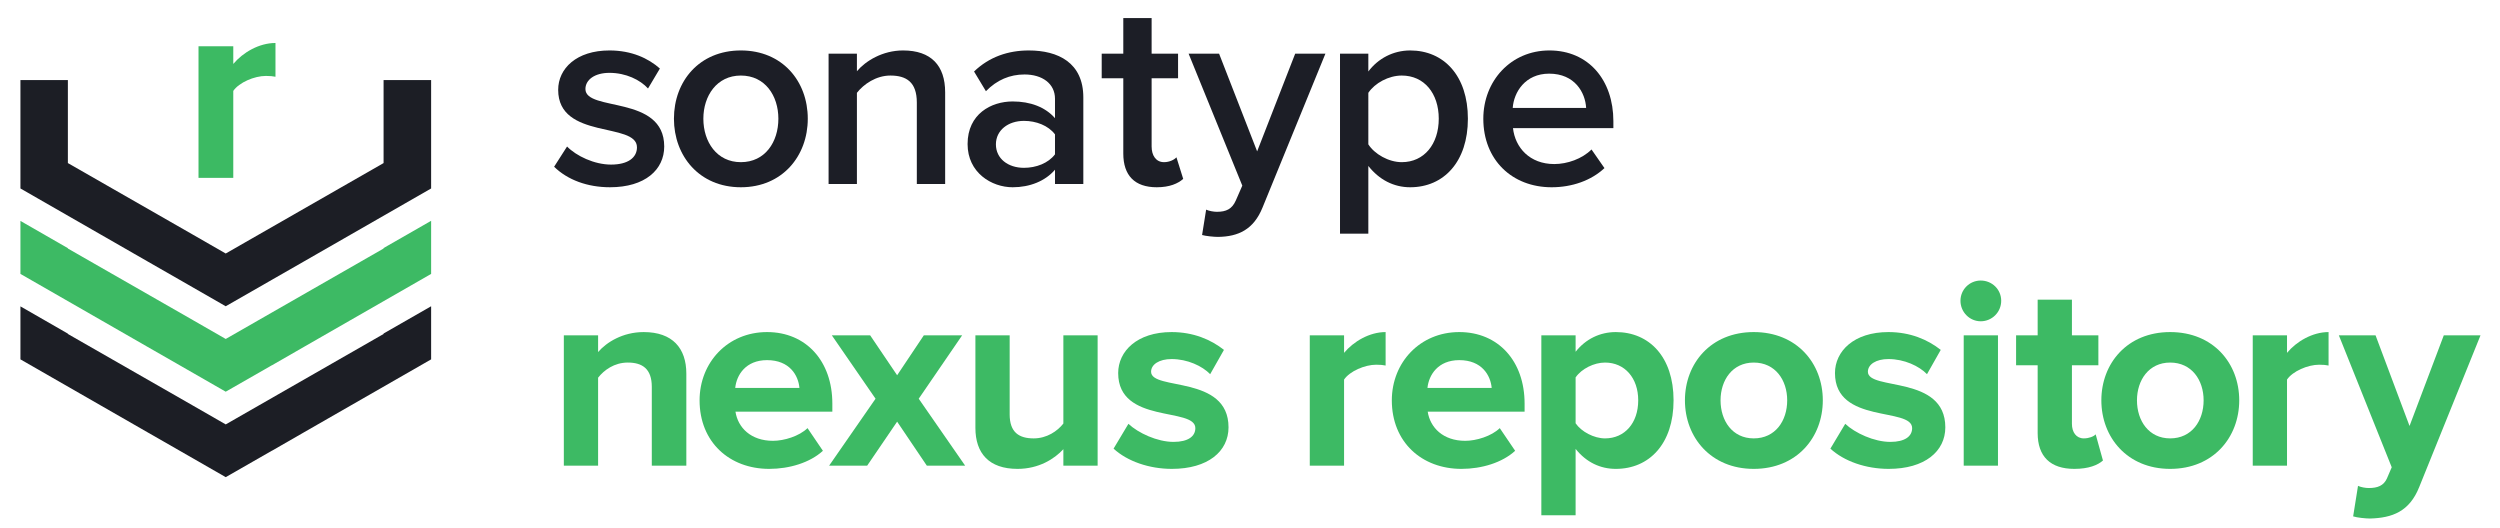 <svg xmlns="http://www.w3.org/2000/svg" xmlns:svg="http://www.w3.org/2000/svg" id="svg2" width="284" height="60" version="1.1" viewBox="0 0 284 60"><g id="g8" transform="matrix(1.333,0,0,-1.333,0,60)"><g id="g10" transform="scale(0.1)"><path style="fill:#3dba64;fill-opacity:1;fill-rule:nonzero;stroke:none" id="path12" d="m 367.414,261.938 v -45.254 l -108.238,-62.106 -27.387,-15.75 h -0.101 l -39.325,-22.527 -39.422,22.625 -27.488,15.754 -108.039,62.004 v 45.156 l 40.43,-23.227 v -0.297 l 106.734,-61.109 27.586,-15.852 0.199,-0.097 0.203,0.097 27.485,15.75 106.84,61.211 v 0.395 l 40.523,23.227"/><path style="fill:#1c1e25;fill-opacity:1;fill-rule:nonzero;stroke:none" id="path14" d="M 367.414,189.117 V 143.859 L 259.176,81.758 231.789,66.008 h -0.101 L 192.363,43.477 152.941,66.106 125.453,81.859 17.414,143.859 v 45.161 l 40.43,-23.231 v -0.293 l 106.734,-61.109 27.586,-15.852 0.199,-0.098 0.203,0.098 27.485,15.75 106.84,61.211 v 0.395 l 40.523,23.226"/><path style="fill:#1c1e25;fill-opacity:1;fill-rule:nonzero;stroke:none" id="path16" d="m 326.891,381.895 v -70.758 l -106.84,-61.207 -27.485,-15.754 -0.203,-0.098 -0.199,0.098 -27.586,15.851 -106.734,61.11 v 70.758 H 17.414 v -92.391 l 108.039,-62.008 27.488,-15.75 39.422,-22.629 39.325,22.531 27.488,15.75 108.238,62.106 v 92.391 h -40.523"/><path style="fill:#3cba63;fill-opacity:1;fill-rule:nonzero;stroke:none" id="path18" d="m 198.801,298.555 v 74.078 c 4.906,7.195 17.984,12.769 27.789,12.769 3.496,0 6.066,-0.242 8.172,-0.703 v 28.778 c -14.016,0 -27.782,-8.114 -35.961,-17.864 v 15.071 H 169.176 V 298.555 h 29.625"/><path style="fill:#1c1e26;fill-opacity:1;fill-rule:nonzero;stroke:none" id="path20" d="m 472.227,308.008 11.035,17.246 c 7.832,-8.047 23.222,-15.41 37.48,-15.41 14.492,0 22.09,5.984 22.09,14.715 0,21.847 -67.148,6.211 -67.148,48.984 0,18.164 15.625,33.574 43.691,33.574 18.848,0 33.105,-6.668 42.988,-15.41 l -10.117,-17.012 c -6.66,7.356 -18.848,13.332 -32.871,13.332 -12.656,0 -20.469,-5.976 -20.469,-13.8 0,-19.539 67.149,-4.825 67.149,-48.973 0,-19.777 -16.328,-34.727 -46.231,-34.727 -19.082,0 -36.094,6.211 -47.597,17.481"/><path style="fill:#1c1e26;fill-opacity:1;fill-rule:nonzero;stroke:none" id="path22" d="m 663.34,348.934 c 0,19.55 -11.27,36.796 -31.973,36.796 -20.469,0 -31.953,-17.246 -31.953,-36.796 0,-19.774 11.484,-37.02 31.953,-37.02 20.703,0 31.973,17.246 31.973,37.02 z m -89.004,0 c 0,31.964 21.621,58.183 57.031,58.183 35.41,0 57.031,-26.219 57.031,-58.183 0,-31.727 -21.621,-58.407 -57.031,-58.407 -35.41,0 -57.031,26.68 -57.031,58.407"/><path style="fill:#1c1e26;fill-opacity:1;fill-rule:nonzero;stroke:none" id="path24" d="m 781.328,293.289 v 69.445 c 0,17.481 -8.965,22.996 -22.539,22.996 -12.187,0 -22.773,-7.363 -28.516,-14.714 v -77.727 h -24.14 v 111.066 h 24.14 v -14.941 c 7.364,8.731 21.856,17.703 39.317,17.703 23.926,0 35.879,-12.879 35.879,-35.644 v -78.184 h -24.141"/><path style="fill:#1c1e26;fill-opacity:1;fill-rule:nonzero;stroke:none" id="path26" d="m 899.082,318.582 v 17.023 c -5.742,7.586 -16.094,11.493 -26.445,11.493 -13.555,0 -23.907,-8.047 -23.907,-20.008 0,-12.188 10.352,-20 23.907,-20 10.351,0 20.703,3.906 26.445,11.492 z m 0,-25.293 v 12.188 c -8.281,-9.657 -21.387,-14.95 -36.094,-14.95 -17.929,0 -38.398,12.422 -38.398,36.797 0,25.75 20.234,36.328 38.398,36.328 15.176,0 27.813,-4.824 36.094,-14.257 v 16.562 c 0,12.871 -10.801,20.691 -25.977,20.691 -12.421,0 -23.457,-4.597 -32.89,-14.257 l -10.117,16.789 c 12.89,12.422 28.984,17.937 46.679,17.937 24.844,0 46.446,-10.351 46.446,-40.008 v -73.82 h -24.141"/><path style="fill:#1c1e26;fill-opacity:1;fill-rule:nonzero;stroke:none" id="path28" d="m 957.285,319.277 v 64.149 h -18.398 v 20.929 h 18.398 v 30.352 h 24.141 v -30.352 h 22.534 v -20.929 h -22.534 v -58.172 c 0,-7.59 3.672,-13.34 10.586,-13.34 4.59,0 8.728,2.07 10.568,4.141 l 5.76,-18.399 c -4.38,-3.91 -11.504,-7.129 -22.539,-7.129 -18.867,0 -28.516,10.125 -28.516,28.75"/><path style="fill:#1c1e26;fill-opacity:1;fill-rule:nonzero;stroke:none" id="path30" d="m 1027.89,271.445 c 2.52,-1.152 6.45,-1.836 9.2,-1.836 7.81,0 12.87,2.293 16.09,9.657 l 5.53,12.648 -45.76,112.441 h 25.98 l 32.42,-83.242 32.42,83.242 h 25.76 l -53.57,-131.074 c -7.6,-18.847 -20.71,-24.836 -37.95,-25.058 -3.46,0 -10.35,0.683 -13.58,1.609 l 3.46,21.613"/><path style="fill:#1c1e26;fill-opacity:1;fill-rule:nonzero;stroke:none" id="path32" d="m 1226.13,348.934 c 0,21.621 -12.42,36.796 -31.5,36.796 -11.27,0 -22.99,-6.433 -28.52,-14.714 V 327.09 c 5.3,-8.274 17.25,-15.176 28.52,-15.176 19.08,0 31.5,15.41 31.5,37.02 z m -60.02,-40.235 v -57.722 h -24.14 v 153.378 h 24.14 V 389.18 c 8.28,11.035 21.16,17.937 35.65,17.937 28.75,0 49.2,-21.621 49.2,-58.183 0,-36.563 -20.45,-58.407 -49.2,-58.407 -14.03,0 -26.45,6.446 -35.65,18.172"/><path style="fill:#1c1e26;fill-opacity:1;fill-rule:nonzero;stroke:none" id="path34" d="m 1320.21,387.344 c -20.46,0 -30.13,-15.871 -31.05,-29.211 h 62.56 c -0.7,13.105 -9.67,29.211 -31.51,29.211 z m -56.11,-38.41 c 0,32.199 23.46,58.183 56.33,58.183 33.36,0 54.51,-25.293 54.51,-60.254 v -5.976 h -85.55 c 1.84,-16.551 14.26,-30.586 35.18,-30.586 11.04,0 23.69,4.375 31.74,12.422 l 11.03,-15.868 c -11.27,-10.578 -27.59,-16.328 -45.05,-16.328 -33.58,0 -58.19,23.231 -58.19,58.407"/><path style="fill:#3dba64;fill-opacity:1;fill-rule:nonzero;stroke:none" id="path36" d="m 555.469,53.289 v 67.149 c 0,15.402 -8.047,20.695 -20.469,20.695 -11.484,0 -20.234,-6.438 -25.293,-12.883 V 53.289 H 480.508 V 164.355 h 29.199 v -14.257 c 7.129,8.281 20.938,17.019 38.867,17.019 24.61,0 36.328,-13.797 36.328,-35.418 V 53.289 h -29.433"/><path style="fill:#3dba64;fill-opacity:1;fill-rule:nonzero;stroke:none" id="path38" d="m 653.691,143.203 c -18.164,0 -25.996,-12.648 -27.128,-23.683 h 54.726 c -0.918,10.578 -8.281,23.683 -27.598,23.683 z m -57.5,-34.269 c 0,32.199 23.926,58.183 57.5,58.183 33.34,0 55.645,-24.832 55.645,-60.937 v -6.903 h -82.559 c 2.071,-13.566 13.106,-24.836 31.973,-24.836 9.434,0 22.305,3.918 29.434,10.812 L 701.289,65.938 C 690.254,55.82 672.773,50.527 655.527,50.527 c -33.808,0 -59.336,22.773 -59.336,58.407"/><path style="fill:#3dba64;fill-opacity:1;fill-rule:nonzero;stroke:none" id="path40" d="M 789.844,53.289 764.551,90.769 739.023,53.289 h -32.421 l 39.55,57.031 -37.265,54.035 h 32.656 l 23.008,-34.035 22.754,34.035 h 32.656 L 782.949,110.32 822.5,53.289 h -32.656"/><path style="fill:#3dba64;fill-opacity:1;fill-rule:nonzero;stroke:none" id="path42" d="m 906.211,53.289 v 14.023 c -7.578,-8.273 -20.918,-16.785 -39.082,-16.785 -24.375,0 -35.879,13.34 -35.879,34.961 v 78.867 h 29.199 V 96.981 c 0,-15.41 8.047,-20.469 20.469,-20.469 11.27,0 20.234,6.211 25.293,12.649 V 164.355 H 935.41 V 53.289 h -29.199"/><path style="fill:#3dba64;fill-opacity:1;fill-rule:nonzero;stroke:none" id="path44" d="m 949.004,67.773 12.656,21.16 c 8.281,-7.82 24.61,-15.41 38.4,-15.41 12.65,0 18.63,4.836 18.63,11.73 0,18.16 -65.76,3.223 -65.76,46.914 0,18.621 16.093,34.949 45.527,34.949 18.613,0 33.573,-6.445 44.613,-15.176 l -11.74,-20.703 c -6.66,6.907 -19.32,12.883 -32.873,12.883 -10.586,0 -17.48,-4.601 -17.48,-10.812 0,-16.329 65.993,-2.528 65.993,-47.364 0,-20.469 -17.48,-35.418 -48.279,-35.418 -19.316,0 -37.949,6.445 -49.687,17.246"/><path style="fill:#3dba64;fill-opacity:1;fill-rule:nonzero;stroke:none" id="path46" d="M 1116.21,53.289 V 164.355 h 29.22 v -14.941 c 8.05,9.656 21.6,17.703 35.41,17.703 v -28.515 c -2.07,0.461 -4.61,0.695 -8.05,0.695 -9.66,0 -22.54,-5.527 -27.36,-12.656 V 53.289 h -29.22"/><path style="fill:#3dba64;fill-opacity:1;fill-rule:nonzero;stroke:none" id="path48" d="m 1243.63,143.203 c -18.16,0 -25.99,-12.648 -27.13,-23.683 h 54.73 c -0.92,10.578 -8.28,23.683 -27.6,23.683 z m -57.5,-34.269 c 0,32.199 23.93,58.183 57.5,58.183 33.34,0 55.65,-24.832 55.65,-60.937 v -6.903 h -82.56 c 2.07,-13.566 13.1,-24.836 31.97,-24.836 9.44,0 22.31,3.918 29.44,10.812 l 13.1,-19.316 c -11.03,-10.117 -28.52,-15.41 -45.76,-15.41 -33.81,0 -59.34,22.773 -59.34,58.407"/><path style="fill:#3dba64;fill-opacity:1;fill-rule:nonzero;stroke:none" id="path50" d="m 1396.11,108.934 c 0,19.093 -11.5,32.199 -28.28,32.199 -9.43,0 -20.02,-5.293 -25.08,-12.649 V 89.394 c 4.83,-7.129 15.65,-12.883 25.08,-12.883 16.78,0 28.28,13.105 28.28,32.422 z M 1342.75,67.547 V 10.977 h -29.2 V 164.355 h 29.2 v -14.023 c 8.52,10.801 20.71,16.785 34.26,16.785 28.52,0 49.22,-21.16 49.22,-58.183 0,-37.02 -20.7,-58.407 -49.22,-58.407 -13.1,0 -25.06,5.527 -34.26,17.02"/><path style="fill:#3dba64;fill-opacity:1;fill-rule:nonzero;stroke:none" id="path52" d="m 1523.07,108.934 c 0,17.246 -10.12,32.199 -28.52,32.199 -18.16,0 -28.28,-14.953 -28.28,-32.199 0,-17.469 10.12,-32.422 28.28,-32.422 18.4,0 28.52,14.953 28.52,32.422 z m -87.15,0 c 0,31.504 22.07,58.183 58.63,58.183 36.8,0 58.87,-26.679 58.87,-58.183 0,-31.504 -22.07,-58.407 -58.87,-58.407 -36.56,0 -58.63,26.902 -58.63,58.407"/><path style="fill:#3dba64;fill-opacity:1;fill-rule:nonzero;stroke:none" id="path54" d="m 1559.88,67.773 12.66,21.16 c 8.26,-7.82 24.59,-15.41 38.4,-15.41 12.63,0 18.61,4.836 18.61,11.73 0,18.16 -65.76,3.223 -65.76,46.914 0,18.621 16.09,34.949 45.53,34.949 18.63,0 33.57,-6.445 44.61,-15.176 l -11.72,-20.703 c -6.68,6.907 -19.32,12.883 -32.89,12.883 -10.57,0 -17.48,-4.601 -17.48,-10.812 0,-16.329 65.99,-2.528 65.99,-47.364 0,-20.469 -17.46,-35.418 -48.28,-35.418 -19.32,0 -37.95,6.445 -49.67,17.246"/><path style="fill:#3dba64;fill-opacity:1;fill-rule:nonzero;stroke:none" id="path56" d="M 1673.5,53.289 V 164.355 h 29.2 V 53.289 Z m -2.76,140.5 c 0,9.656 7.81,17.246 17.25,17.246 9.65,0 17.46,-7.59 17.46,-17.246 0,-9.66 -7.81,-17.473 -17.46,-17.473 -9.44,0 -17.25,7.813 -17.25,17.473"/><path style="fill:#3dba64;fill-opacity:1;fill-rule:nonzero;stroke:none" id="path58" d="m 1736.52,81.113 v 57.715 h -18.39 v 25.527 h 18.39 v 30.352 h 29.2 v -30.352 h 22.54 v -25.527 h -22.54 V 88.934 c 0,-7.129 3.67,-12.422 10.12,-12.422 4.37,0 8.5,1.609 10.12,3.449 l 6.21,-22.305 c -4.38,-3.91 -12.19,-7.129 -24.38,-7.129 -20.47,0 -31.27,10.586 -31.27,30.586"/><path style="fill:#3dba64;fill-opacity:1;fill-rule:nonzero;stroke:none" id="path60" d="m 1877.95,108.934 c 0,17.246 -10.12,32.199 -28.52,32.199 -18.16,0 -28.28,-14.953 -28.28,-32.199 0,-17.469 10.12,-32.422 28.28,-32.422 18.4,0 28.52,14.953 28.52,32.422 z m -87.15,0 c 0,31.504 22.07,58.183 58.63,58.183 36.8,0 58.87,-26.679 58.87,-58.183 0,-31.504 -22.07,-58.407 -58.87,-58.407 -36.56,0 -58.63,26.902 -58.63,58.407"/><path style="fill:#3dba64;fill-opacity:1;fill-rule:nonzero;stroke:none" id="path62" d="M 1919.82,53.289 V 164.355 h 29.2 v -14.941 c 8.05,9.656 21.62,17.703 35.41,17.703 v -28.515 c -2.07,0.461 -4.59,0.695 -8.04,0.695 -9.65,0 -22.54,-5.527 -27.37,-12.656 V 53.289 h -29.2"/><path style="fill:#3dba64;fill-opacity:1;fill-rule:nonzero;stroke:none" id="path64" d="m 2009.53,36.043 c 2.52,-1.152 6.43,-1.836 9.18,-1.836 7.6,0 12.66,2.07 15.41,8.047 l 4.14,9.66 -45.06,112.441 h 31.27 l 28.97,-77.265 29.2,77.265 h 31.29 l -52.21,-129.23 c -8.28,-20.926 -22.99,-26.445 -42.07,-26.902 -3.22,0 -10.82,0.684 -14.26,1.836 l 4.14,25.984"/></g></g></svg>